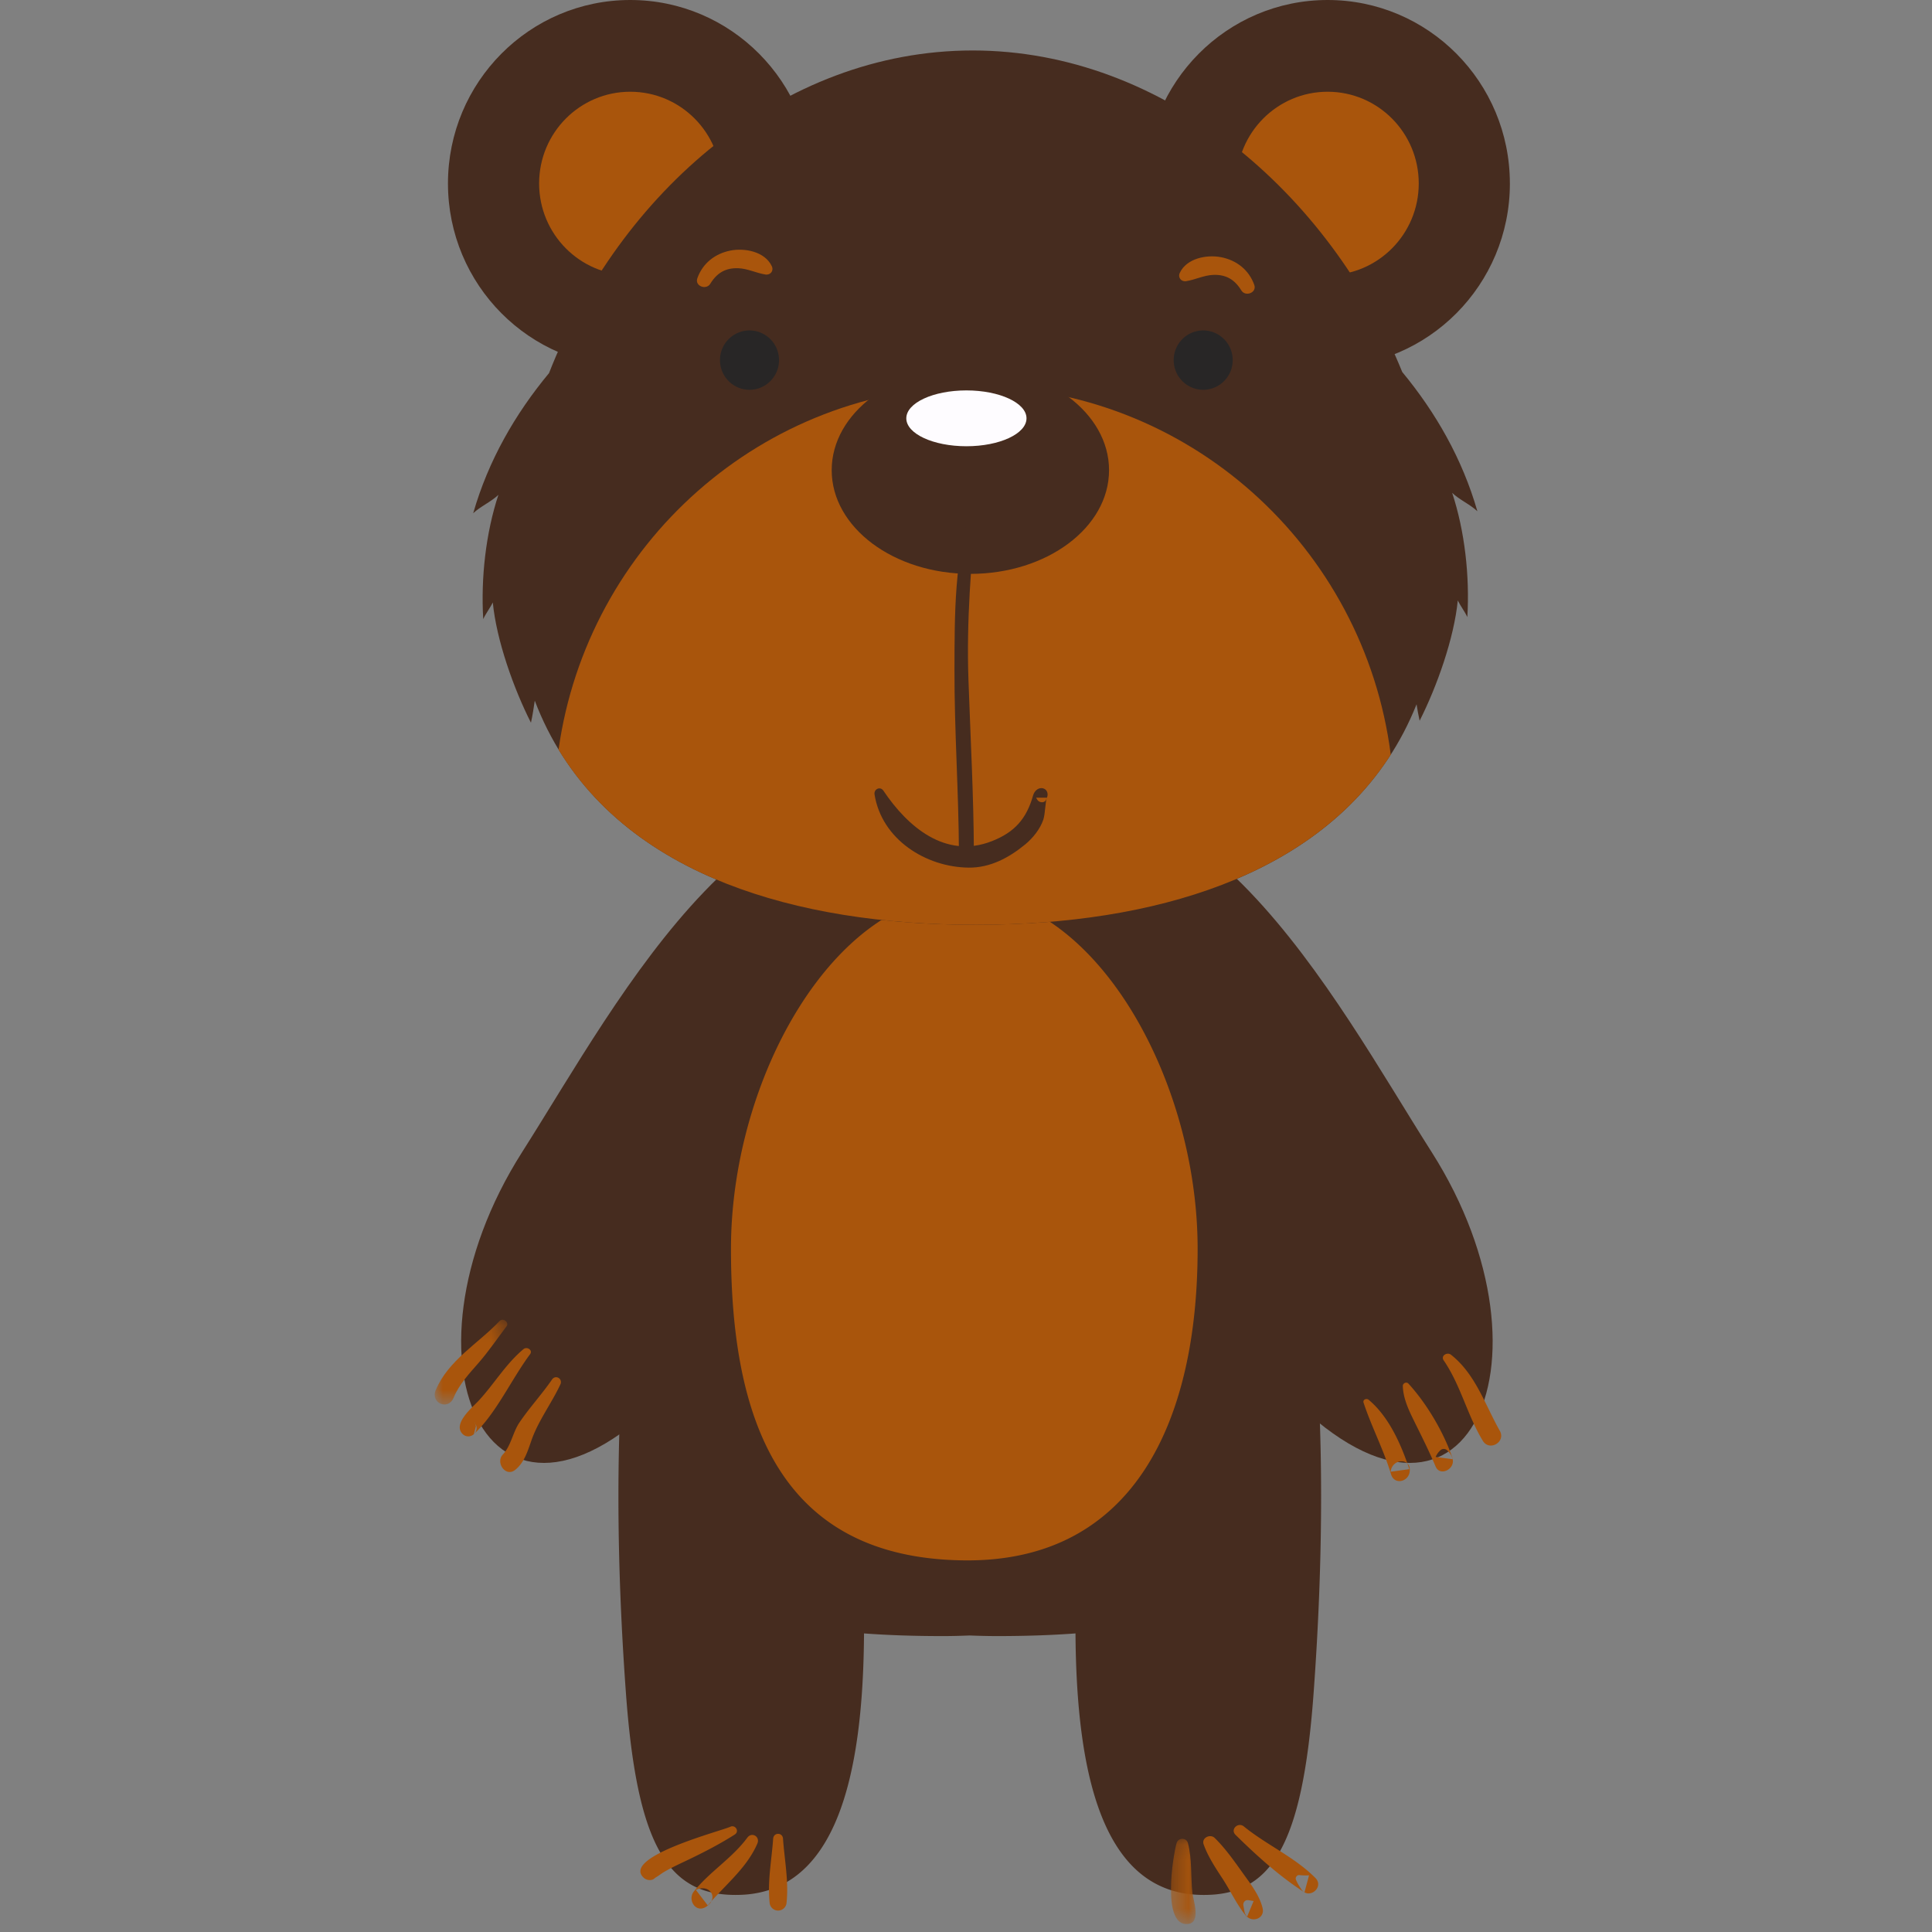 <svg xmlns="http://www.w3.org/2000/svg" xmlns:xlink="http://www.w3.org/1999/xlink" width="120" height="120"><rect width="100%" height="100%" fill="#808080" stroke="none"/><defs><path id="a" d="M0 .152h4.51v5.265H0z"/><path id="c" d="M.408.16h1.53v5.295H.407z"/></defs><g fill="none" fill-rule="evenodd"><path d="m40.655 116.675.017-.017"/><path fill="#462C1F" d="M61.918 49.822c-.58 0-1.137.035-1.684.084a18.752 18.752 0 0 0-1.684-.084c-14.456 0-22.179 21.134-19.67 55.37.704 9.592 2.666 12.65 7.102 12.501 5.95-.198 7.629-7.357 7.684-16.238 1.53.113 3.157.165 4.884.165.567 0 1.127-.015 1.684-.038a41.91 41.91 0 0 0 1.684.038c1.726 0 3.356-.052 4.883-.165.057 8.881 1.734 16.04 7.684 16.238 4.437.15 6.399-2.91 7.103-12.501 2.51-34.236-5.214-55.37-19.67-55.37"/><path fill="#462C1F" d="M88.92 71.554c-6.113-9.61-14.668-26.346-28.039-21.433l8.28 13.992c2.981 6.445 5.147 16.242 9.982 21.59 11.736 12.976 18.116-1.05 9.777-14.15m-56.487.001c-8.337 13.1-1.957 27.125 9.778 14.148 4.835-5.347 7.001-15.144 9.982-21.59l8.281-13.99c-13.371-4.914-21.926 11.823-28.041 21.432"/><path fill="#A9550C" d="M74.387 77.568c0 10.686-3.956 19.459-14.492 19.35-11.423-.118-14.493-8.664-14.493-19.35 0-10.686 6.489-22.029 14.493-22.029 8.002 0 14.492 11.343 14.492 22.03m10.307 9.556c.499 1.511 1.243 2.908 1.705 4.443.204.685 1.078.48 1.159-.157.11-.89-1.1-.835-1.18 0l1.159-.158c-.512-1.535-1.267-3.261-2.529-4.311-.133-.11-.378-.012-.314.183m2.438-1.04c.018.762.364 1.495.697 2.17.464.94.931 1.868 1.34 2.834.291.686 1.34.095 1.011-.594a1.155 1.155 0 0 0-.293-.412.303.303 0 0 0-.425 0 1.159 1.159 0 0 0-.292.412l1.069.14c-.53-1.615-1.61-3.445-2.758-4.696-.12-.132-.353-.03-.349.146m2.539-1.588c1.058 1.542 1.464 3.407 2.43 4.994.41.677 1.446.07 1.055-.621-.93-1.642-1.509-3.524-3.032-4.725-.235-.186-.655.057-.453.352"/><g transform="translate(27 81.82)"><mask id="b" fill="#fff"><use xlink:href="#a"/></mask><path fill="#A9550C" d="M4.03.23C2.706 1.635.855 2.651.066 4.517c-.346.818.78 1.292 1.112.472.329-.813.98-1.506 1.546-2.156C3.357 2.105 3.88 1.33 4.46.564c.191-.252-.22-.557-.43-.335" mask="url(#b)"/></g><path fill="#A9550C" d="M32.518 83.794c-1.116.93-1.829 2.18-2.811 3.23-.387.413-1.606 1.417-.971 2.047a.493.493 0 0 0 .48.127.526.526 0 0 0 .386-.474.371.371 0 0 0-.045-.216c-.142-.244-.067-.22.004.079l-.126.484c1.351-1.228 2.315-3.377 3.49-4.96.19-.255-.197-.492-.407-.317m1.77 1.89c-.634.92-1.395 1.742-2.022 2.667-.416.614-.522 1.45-1.036 1.995-.462.49.166 1.402.743.97.581-.436.805-1.188 1.037-1.854.424-1.217 1.25-2.303 1.796-3.473.164-.352-.297-.626-.518-.305m11.071 27.78c-.592.273-6.822 1.88-5.363 3.178.205.183.614.203.743-.096-.077.178-.167.16.054.028.145-.087.28-.198.427-.286.5-.298 1.04-.54 1.564-.792.975-.468 1.942-.968 2.854-1.55.306-.196.041-.63-.28-.482m1.06.677c-.94 1.275-2.333 2.108-3.32 3.34-.41.514.107 1.353.74.965.85-.522.262-1.47-.616-1.06l.739.964c1.046-1.246 2.424-2.315 3.08-3.843.185-.43-.344-.745-.623-.366m1.605.059c-.091 1.301-.36 2.658-.222 3.964a.528.528 0 0 0 1.055 0c.138-1.306-.13-2.663-.222-3.964-.027-.396-.583-.396-.61 0m28.717-.235c1.308 1.288 2.734 2.58 4.282 3.574l.284-1.058a4.07 4.07 0 0 1-.615-.016c-.13-.012-.248.147-.204.269.084.224.2.4.333.601.457.696 1.455-.11.884-.687-1.28-1.298-3.042-2.058-4.446-3.204-.36-.293-.862.182-.518.521m-1.981.593c.274.766.737 1.46 1.18 2.138.507.777.91 1.673 1.513 2.375l.41-.994-.298-.052c-.209-.044-.376.125-.334.335.018.1.034.2.053.299.098.85 1.334.66 1.135-.154-.197-.81-.768-1.523-1.244-2.191-.53-.74-1.078-1.523-1.73-2.158-.28-.27-.83-.004-.685.402"/><g transform="translate(72.324 114.052)"><mask id="d" fill="#fff"><use xlink:href="#c"/></mask><path fill="#A9550C" d="M.757.423c-.233.817-.938 5.23.72 5.025.81-.1.315-1.464.263-1.926-.113-1.024-.015-2.098-.281-3.1C1.364.07.857.079.757.423" mask="url(#d)"/></g><path fill="#462C1F" d="M50.467 11.395c0 6.293-5.069 11.395-11.321 11.395-6.253 0-11.322-5.102-11.322-11.395C27.824 5.102 32.893 0 39.146 0c6.252 0 11.321 5.102 11.321 11.395"/><path fill="#A9550C" d="M44.806 11.395c0 3.147-2.534 5.698-5.66 5.698-3.127 0-5.66-2.551-5.66-5.698 0-3.147 2.533-5.697 5.66-5.697 3.126 0 5.66 2.55 5.66 5.697"/><path fill="#462C1F" d="M93.782 11.395c0 6.293-5.069 11.395-11.321 11.395-6.253 0-11.322-5.102-11.322-11.395C71.14 5.102 76.208 0 82.461 0c6.252 0 11.32 5.102 11.32 11.395"/><path fill="#A9550C" d="M88.121 11.395c0 3.147-2.534 5.698-5.66 5.698-3.127 0-5.661-2.551-5.661-5.698 0-3.147 2.534-5.697 5.66-5.697 3.127 0 5.661 2.55 5.661 5.697"/><path fill="#462C1F" d="M91.763 31.755c-.933-3.248-2.578-6.123-4.669-8.652-4.51-11.13-14.824-19.968-26.68-19.968-11.883 0-21.952 8.876-26.313 20.04-2.11 2.542-3.771 5.434-4.71 8.703.447-.424 1.12-.713 1.565-1.142-.778 2.362-1.095 5.147-.942 7.717.158-.346.435-.701.594-1.035.228 2.35 1.296 5.352 2.37 7.471.099-.45.172-.909.237-1.37 3.763 9.894 14.57 13.924 27.37 13.924 12.704 0 23.524-3.97 27.4-13.697.053.342.116.682.191 1.02 1.073-2.12 2.14-5.123 2.369-7.471.16.333.436.689.594 1.034.153-2.569-.164-5.355-.942-7.717.446.43 1.119.718 1.566 1.143"/><path fill="#A9550C" d="M60.586 57.443c11.243 0 21.01-3.11 25.796-10.568-1.651-12.902-12.597-22.873-25.865-22.873-13.16 0-24.038 9.81-25.824 22.56 4.672 7.687 14.492 10.88 25.893 10.88"/><path fill="#462C1F" d="M68.885 29.204c0 3.558-3.855 6.44-8.613 6.44-4.758 0-8.614-2.882-8.614-6.44 0-3.557 3.856-6.44 8.614-6.44 4.758 0 8.613 2.883 8.613 6.44"/><path fill="#462C1F" d="M60.379 31.395c-1.115 3.228-1.086 6.804-1.095 10.184-.01 3.804.262 7.602.277 11.405.003.603.931.603.929 0-.015-3.592-.213-7.185-.338-10.775-.127-3.623.166-7.176.51-10.776.016-.172-.233-.185-.283-.038"/><path fill="#462C1F" d="M54.32 49.35c.449 2.796 3.195 4.513 5.848 4.54 1.334.015 2.503-.616 3.506-1.439.476-.391.932-.958 1.13-1.546.118-.354.122-1.154.224-1.36h-.675l.077.13c.109.185.448.228.543 0l.055-.13c.114-.27-.015-.583-.337-.593-.258-.007-.456.215-.524.454-.408 1.447-1.147 2.289-2.568 2.843-2.885 1.126-5.232-.908-6.727-3.135-.199-.297-.607-.103-.553.235"/><path fill="#282626" d="M46.553 24.212a1.841 1.841 0 0 1-1.833-1.845 1.84 1.84 0 0 1 1.833-1.844 1.84 1.84 0 0 1 1.833 1.844 1.841 1.841 0 0 1-1.833 1.845m28.18 0a1.84 1.84 0 0 1-1.833-1.845 1.84 1.84 0 0 1 1.833-1.844 1.84 1.84 0 0 1 1.832 1.844 1.84 1.84 0 0 1-1.832 1.845"/><path fill="#A9550C" d="M73.679 17.463c.577-.092 1.089-.366 1.679-.389.794-.03 1.33.29 1.742.963.253.416.978.146.805-.342-.33-.93-1.099-1.53-2.053-1.718-.9-.178-2.145.066-2.57.966-.14.296.086.57.397.52M47.54 17.05c-.578-.093-1.09-.366-1.68-.39-.793-.03-1.33.29-1.742.963-.254.416-.978.147-.805-.34.33-.93 1.1-1.531 2.053-1.72.9-.177 2.146.067 2.57.967.14.296-.086.57-.397.52"/><path fill="#FEFCFF" d="M63.758 25.983c0 .958-1.672 1.734-3.732 1.734-2.063 0-3.734-.776-3.734-1.734s1.671-1.734 3.734-1.734c2.06 0 3.732.776 3.732 1.734"/></g></svg>